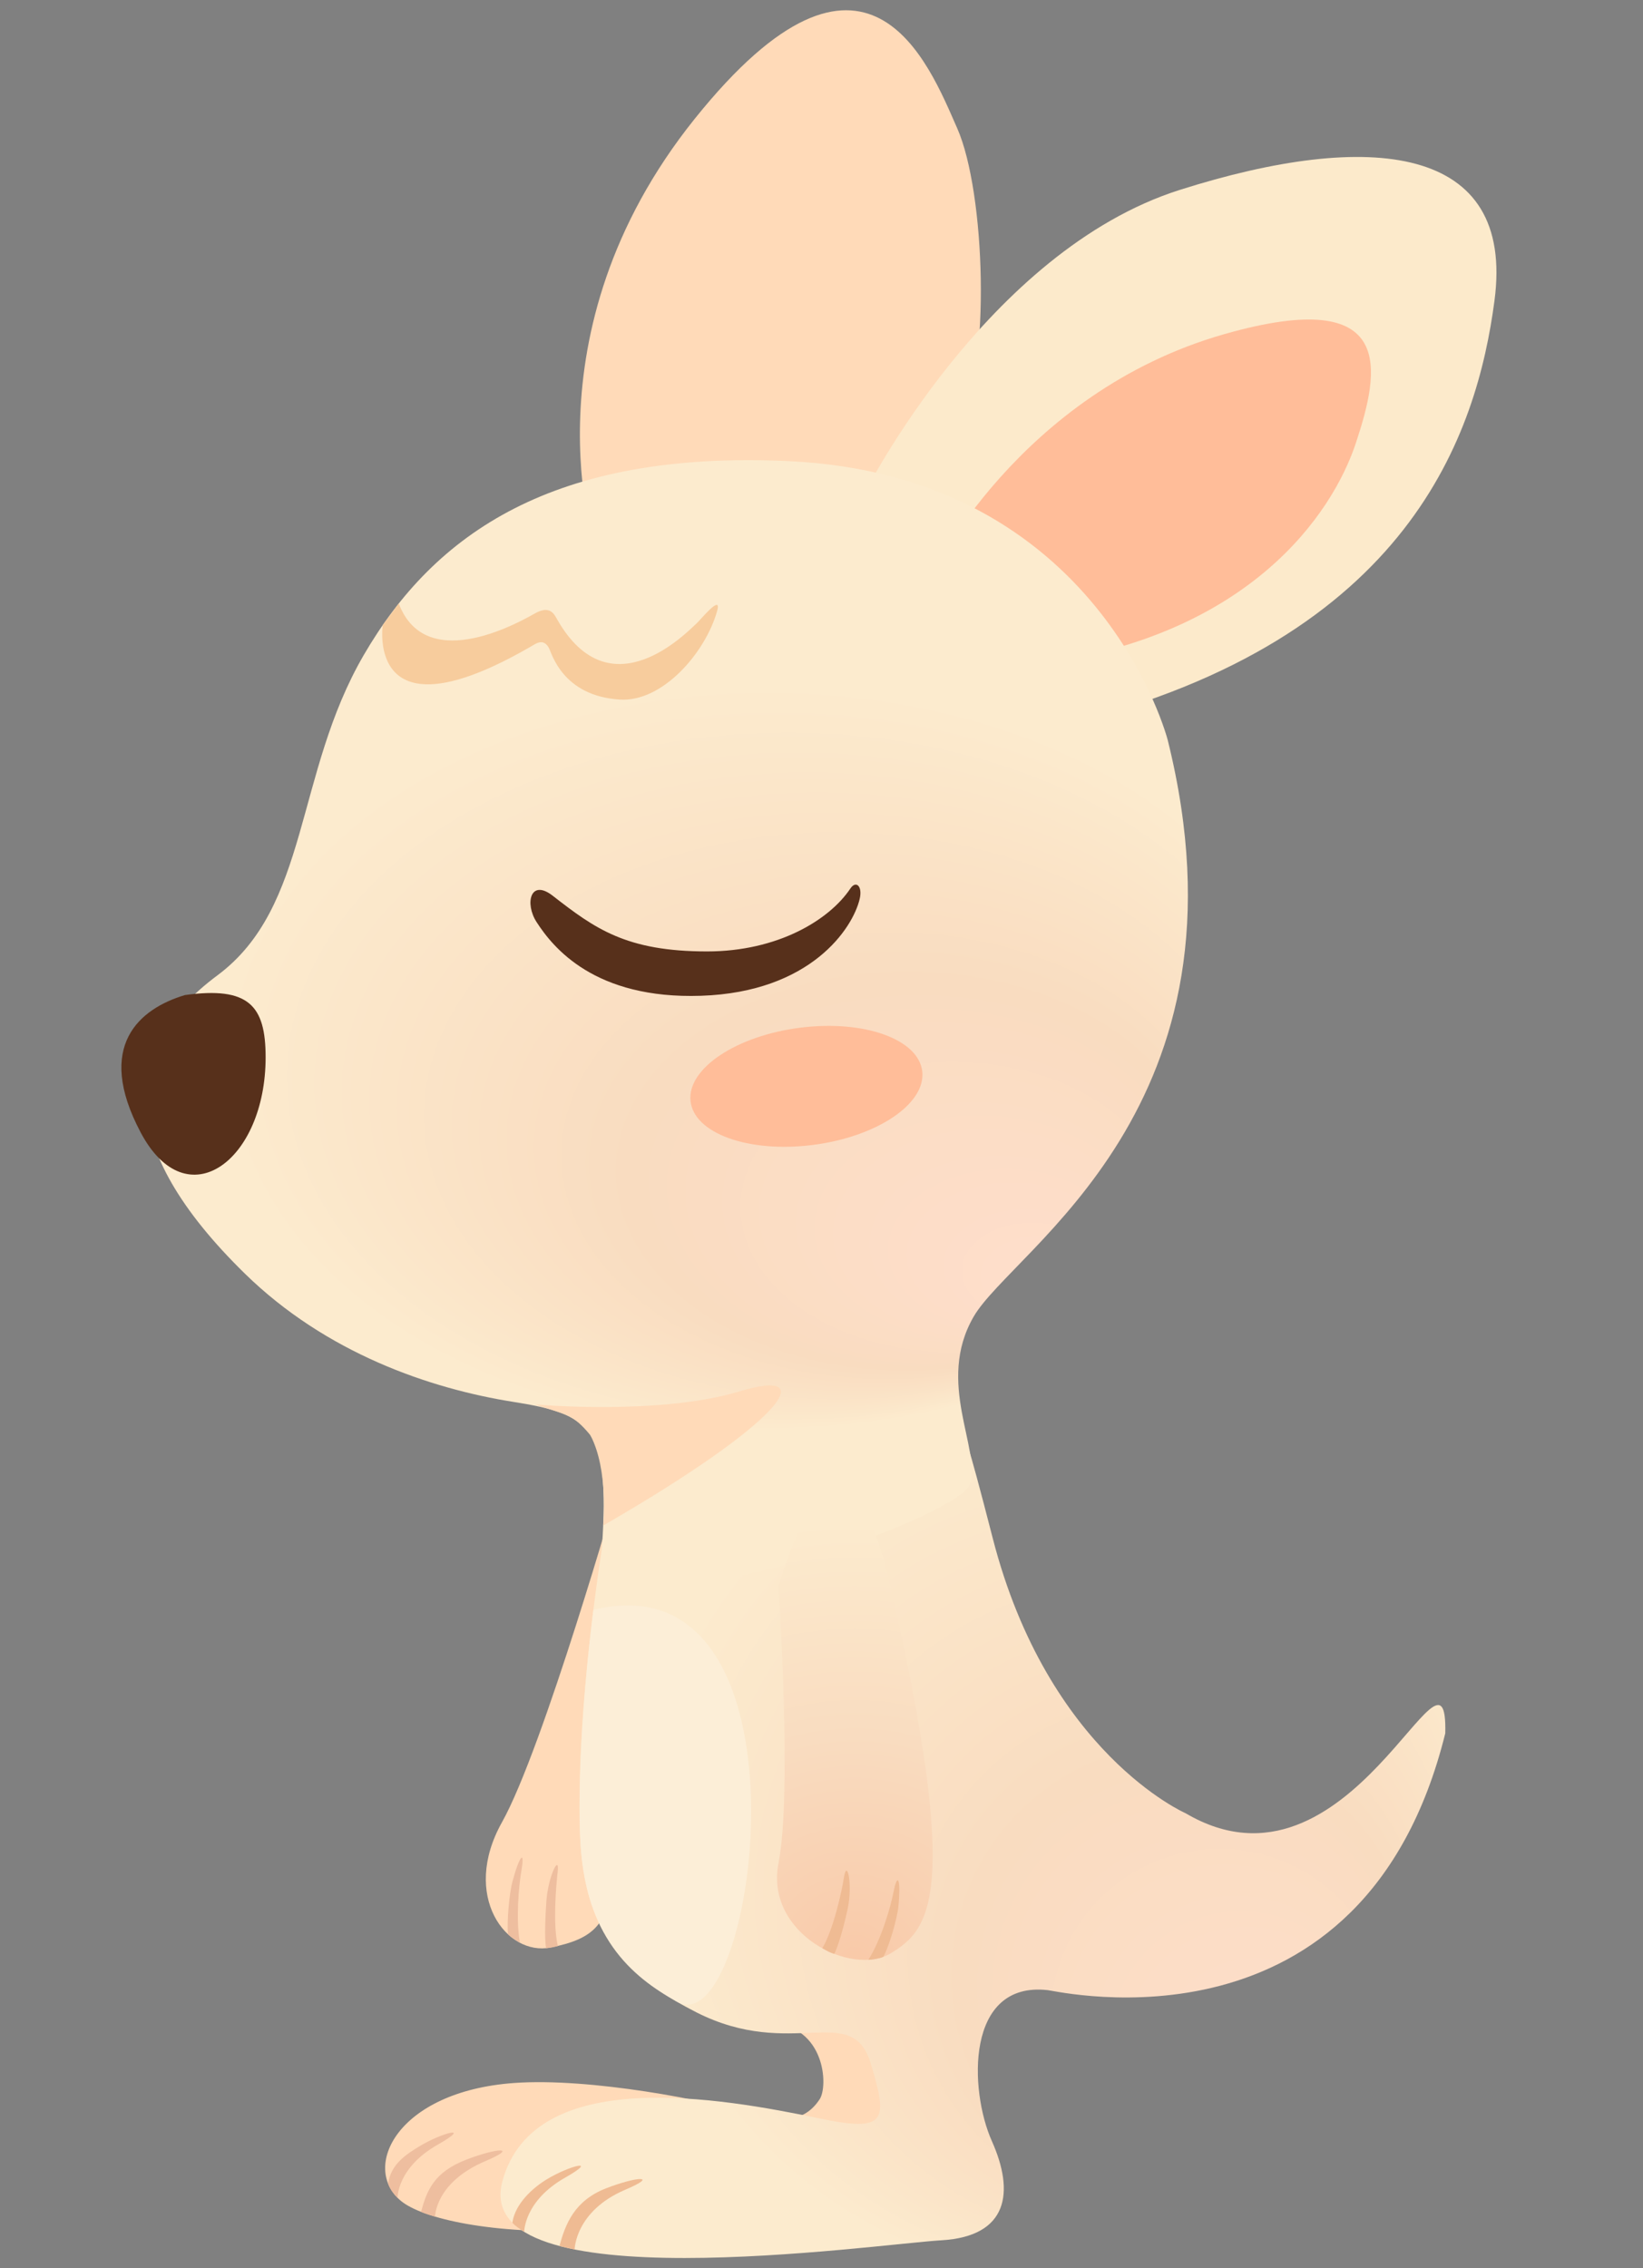 <?xml version="1.0" encoding="utf-8"?>
<!-- Generator: Adobe Illustrator 17.0.0, SVG Export Plug-In . SVG Version: 6.00 Build 0)  -->
<!DOCTYPE svg PUBLIC "-//W3C//DTD SVG 1.1//EN" "http://www.w3.org/Graphics/SVG/1.1/DTD/svg11.dtd">
<svg version="1.1" id="图层_1" xmlns="http://www.w3.org/2000/svg" xmlns:xlink="http://www.w3.org/1999/xlink" x="0px" y="0px"
	 width="269.183px" height="371.517px" viewBox="0 0 269.183 371.517" enable-background="new 0 0 269.183 371.517"
	 xml:space="preserve">
<rect x="0" y="0" width="269.183" height="371.517" fill="#808080" stroke="none"/>
<path fill="#FFDAB8" d="M97.551,90.057c0,0-12.032-35.315,16.262-70.59s38.368-8.971,43.015,1.549s5.485,39.27,0.455,47.934
	c-5.03,8.664-24.522,34.037-24.522,34.037L97.551,90.057z"/>
<path fill="#FFDAB8" d="M114.863,327.993c0,0,2.475,2.884,11.406,3.366c8.931,0.483,9.462,10.313,8.014,12.485
	c-1.448,2.172-4.103,4.586-11.103,2.414c-7-2.172-26.392-5.991-38.964-5.087c-19.154,1.378-25.143,13.862-18.511,19.327
	c3.45,2.843,14.774,5.551,31.177,4.827c16.402-0.724,48.394,0.483,51.291-7c2.896-7.482,13.073-8.733,2.414-22.689
	C139.926,321.683,118.725,328.959,114.863,327.993z"/>
<path fill="#FFDAB8" d="M101.308,243.332c0,0-12.31,43.067-19.068,55.135c-6.758,12.068,0.724,21.964,7.965,20.516
	c7.241-1.448,9.477-3.862,10.29-11.827C101.308,299.191,102.273,248.78,101.308,243.332z"/>
<radialGradient id="SVGID_1_" cx="175.12" cy="301.765" r="71.227" fx="215.505" fy="348.755" gradientUnits="userSpaceOnUse">
	<stop  offset="0" style="stop-color:#FFDECC"/>
	<stop  offset="0.518" style="stop-color:#F9DCC0"/>
	<stop  offset="1" style="stop-color:#FCEBCE"/>
</radialGradient>
<path fill="url(#SVGID_1_)" d="M99.288,249.229c0,0-3.762,22.177-4.256,41.112c-0.46,17.632,0.145,29.681,19.073,39.262
	c15.666,7.93,25.487-1.835,28.557,8.367c2.816,9.358,2.691,11.322-8.371,9.011c-16.195-3.383-46.838-8.829-51.979,10.298
	c-5.366,19.965,60.993,10.298,71.935,9.655c10.942-0.644,12.001-7.866,8.261-16.234c-3.74-8.367-4.329-26.266,9.162-24.736
	c1.975,0.224,51.777,11.825,65.117-42.061c0.491-19.309-15.519,28.99-42.538,13.088c0,0-22.55-9.812-31.612-45.083
	c-8.612-33.52-2.303-4.408-5.574-14.267S99.288,249.229,99.288,249.229z"/>
<path fill="#FCEED7" d="M97.222,263.67c0,0-2.798,20.89-2.171,37.199s8.358,22.832,15.892,27.011
	C124.01,335.128,134.728,254.562,97.222,263.67z"/>
<path fill="#FCEACB" d="M141.678,80.719c0,0,19.925-39.571,51.624-49.62c31.178-9.883,54.942-7.469,51.546,18.159
	c-2.853,21.527-13.654,55.387-69.945,69.373C107.26,135.437,141.678,80.719,141.678,80.719z"/>
<path fill="#FFBD99" d="M152.482,94.429c0,0,14.366-30.093,48.128-39.708c28.52-8.122,25.396,6.147,21.53,17.842
	c-3.866,11.695-17.425,31.453-51.693,36.151C134.073,113.7,152.482,94.429,152.482,94.429z"/>
<radialGradient id="SVGID_2_" cx="125.072" cy="173.09" r="89.322" fx="175.716" fy="232.017" gradientTransform="matrix(1 0 0 0.685 0 54.46)" gradientUnits="userSpaceOnUse">
	<stop  offset="0" style="stop-color:#FFDECC"/>
	<stop  offset="0.518" style="stop-color:#F9DCC0"/>
	<stop  offset="1" style="stop-color:#FCEBCE"/>
</radialGradient>
<path fill="url(#SVGID_2_)" d="M191.317,121.223c0,0-11.046-43.278-61.995-45.689c-38.669-1.83-58.161,11.888-69.711,31.729
	c-11.352,19.5-8.847,41.228-23.993,52.491c-16.025,11.916-16.837,27.984,4.495,48.845c13.336,13.041,30.336,18.846,43.97,21.01
	c12.666,2.01,15.85,4.103,14.554,23.654c-1.104,16.651,58.314-4.345,60.245-10.137s-5.631-16.668,0.643-27.485
	C165.984,204.506,206.27,181.345,191.317,121.223z"/>
<path fill="#FFDAB8" d="M87.662,230.03c0,0,20.34,1.836,33.463-2.129c13.668-4.129,7.031,5.043-22.303,21.965
	c0,0,0.923-9.106-2.106-14.815C93.696,231.455,92.934,231.858,87.662,230.03z"/>
<g id="形状_77_48_">
	<g>
		<path fill-rule="evenodd" clip-rule="evenodd" fill="#FFBD99" d="M151.104,175.526c-0.559-5.308-9.517-8.524-20.001-7.2
			c-10.487,1.324-18.538,6.702-17.969,12.008c0.559,5.308,9.506,8.526,19.991,7.202C143.622,186.21,151.662,180.834,151.104,175.526
			z"/>
	</g>
</g>
<radialGradient id="SVGID_3_" cx="140.057" cy="321.87" r="72.607" gradientUnits="userSpaceOnUse">
	<stop  offset="0" style="stop-color:#F9C9A8"/>
	<stop  offset="0.518" style="stop-color:#F9DCC0"/>
	<stop  offset="1" style="stop-color:#FCEBCE"/>
</radialGradient>
<path fill="url(#SVGID_3_)" d="M127.55,259.889c0,0,2.266,33.671,0,45.256s11.929,18.666,18.348,14.804
	c6.419-3.862,11.641-9.406,0-60.06C137.513,223.402,127.55,259.889,127.55,259.889z"/>
<path fill-rule="evenodd" clip-rule="evenodd" fill="#EFBB93" d="M138.273,307.483c-0.369,2.334-1.715,8.533-3.545,11.606
	c0.569,0.339,1.237,0.744,1.959,0.934c0.806-1.579,1.798-5.483,2.196-7.392C139.722,308.629,138.772,304.346,138.273,307.483z"/>
<path fill-rule="evenodd" clip-rule="evenodd" fill="#EFBB93" d="M146.386,309.912c-0.483,2.487-2.045,7.855-4.121,11.08
	c0.451,0,0.759-0.065,1.177-0.137c0.418-0.072,0.933-0.183,1.282-0.349c0.923-1.662,2.275-6.217,2.471-8.299
	C147.619,307.689,147.04,306.568,146.386,309.912z"/>
<path fill-rule="evenodd" clip-rule="evenodd" fill="#EFBB93" d="M91.658,367.871c0,0,0.732,0.207,2.486,0.572
	c0,0,0.063-6.293,8.316-9.799c5.578-2.37,1.943-2.2-3.136-0.233C94.046,360.454,92.62,364.346,91.658,367.871z"/>
<path fill-rule="evenodd" clip-rule="evenodd" fill="#EFBB93" d="M83.942,364.044c0,0,0.16,0.366,1.943,1.514
	c0,0-0.048-5.049,6.69-8.877c5.808-3.3,0.584-1.916-3.016,0.281C87.426,358.263,84.423,360.832,83.942,364.044z"/>
<path fill-rule="evenodd" clip-rule="evenodd" fill="#EEBE9F" d="M68.98,362.275c0,0,0.562,0.284,2.302,0.785
	c0,0-0.015-5.588,8.238-9.095c5.578-2.37,1.943-2.2-3.136-0.233C71.106,355.776,69.942,358.749,68.98,362.275z"/>
<path fill-rule="evenodd" clip-rule="evenodd" fill="#EEBE9F" d="M63.58,357.641c0,0,0.312,1.144,1.56,2.345
	c0,0-0.144-4.899,6.593-8.727c5.808-3.3,0.584-1.916-3.016,0.281C66.585,352.842,64.06,354.429,63.58,357.641z"/>
<path fill-rule="evenodd" clip-rule="evenodd" fill="#EEBE9F" d="M91.363,306.634c-0.267,2.345-0.8,8.645,0.036,12.103
	c-0.589,0.169-1.04,0.269-1.931,0.354c-0.311-1.74-0.085-5.734,0.048-7.679C89.791,307.334,91.718,303.481,91.363,306.634z"/>
<path fill-rule="evenodd" clip-rule="evenodd" fill="#EEBE9F" d="M85.435,306.32c-0.437,2.494-0.936,8.063-0.263,11.813
	c-0.385-0.161-0.627-0.331-0.959-0.547c-0.333-0.216-0.735-0.503-0.976-0.783c-0.221-1.881,0.179-6.615,0.723-8.629
	C85.14,303.805,86.018,302.966,85.435,306.32z"/>
<path fill="#57301B" d="M114.845,163.099c-17.415,0.578-24.235-7.887-26.941-12.085c-1.963-3.046-1.001-7.139,2.647-4.304
	c6.892,5.357,12.01,9.128,25.305,9.124c11.542-0.004,20.008-5.125,23.471-10.312c0.911-1.363,2.01-0.389,1.523,1.7
	C139.734,152.008,132.882,162.5,114.845,163.099z"/>
<path fill="#57301B" d="M30.313,162.977c-7.418,2.21-14.82,8.275-7.256,22.527c7.564,14.252,20.465,4.578,20.463-12.336
	C43.519,164.662,40.729,161.553,30.313,162.977z"/>
<path fill="#F7CC9D" d="M62.709,102.379c0,0-2.948,19.386,24.523,3.366c0.641-0.374,1.826-1.208,2.692,0.375
	c0.487,0.89,2.226,7.861,11.612,8.462c7.007,0.448,14.015-7.653,15.953-14.486c0.845-2.978-2.753,1.463-3.372,2.022
	c-1.586,1.433-14.126,14.588-22.819-0.641c-0.483-0.846-1.146-2.379-3.568-1.056c-1.591,0.869-17.81,10.557-22.398-1.576
	C65.332,98.845,63.501,101.304,62.709,102.379z"/>
</svg>

